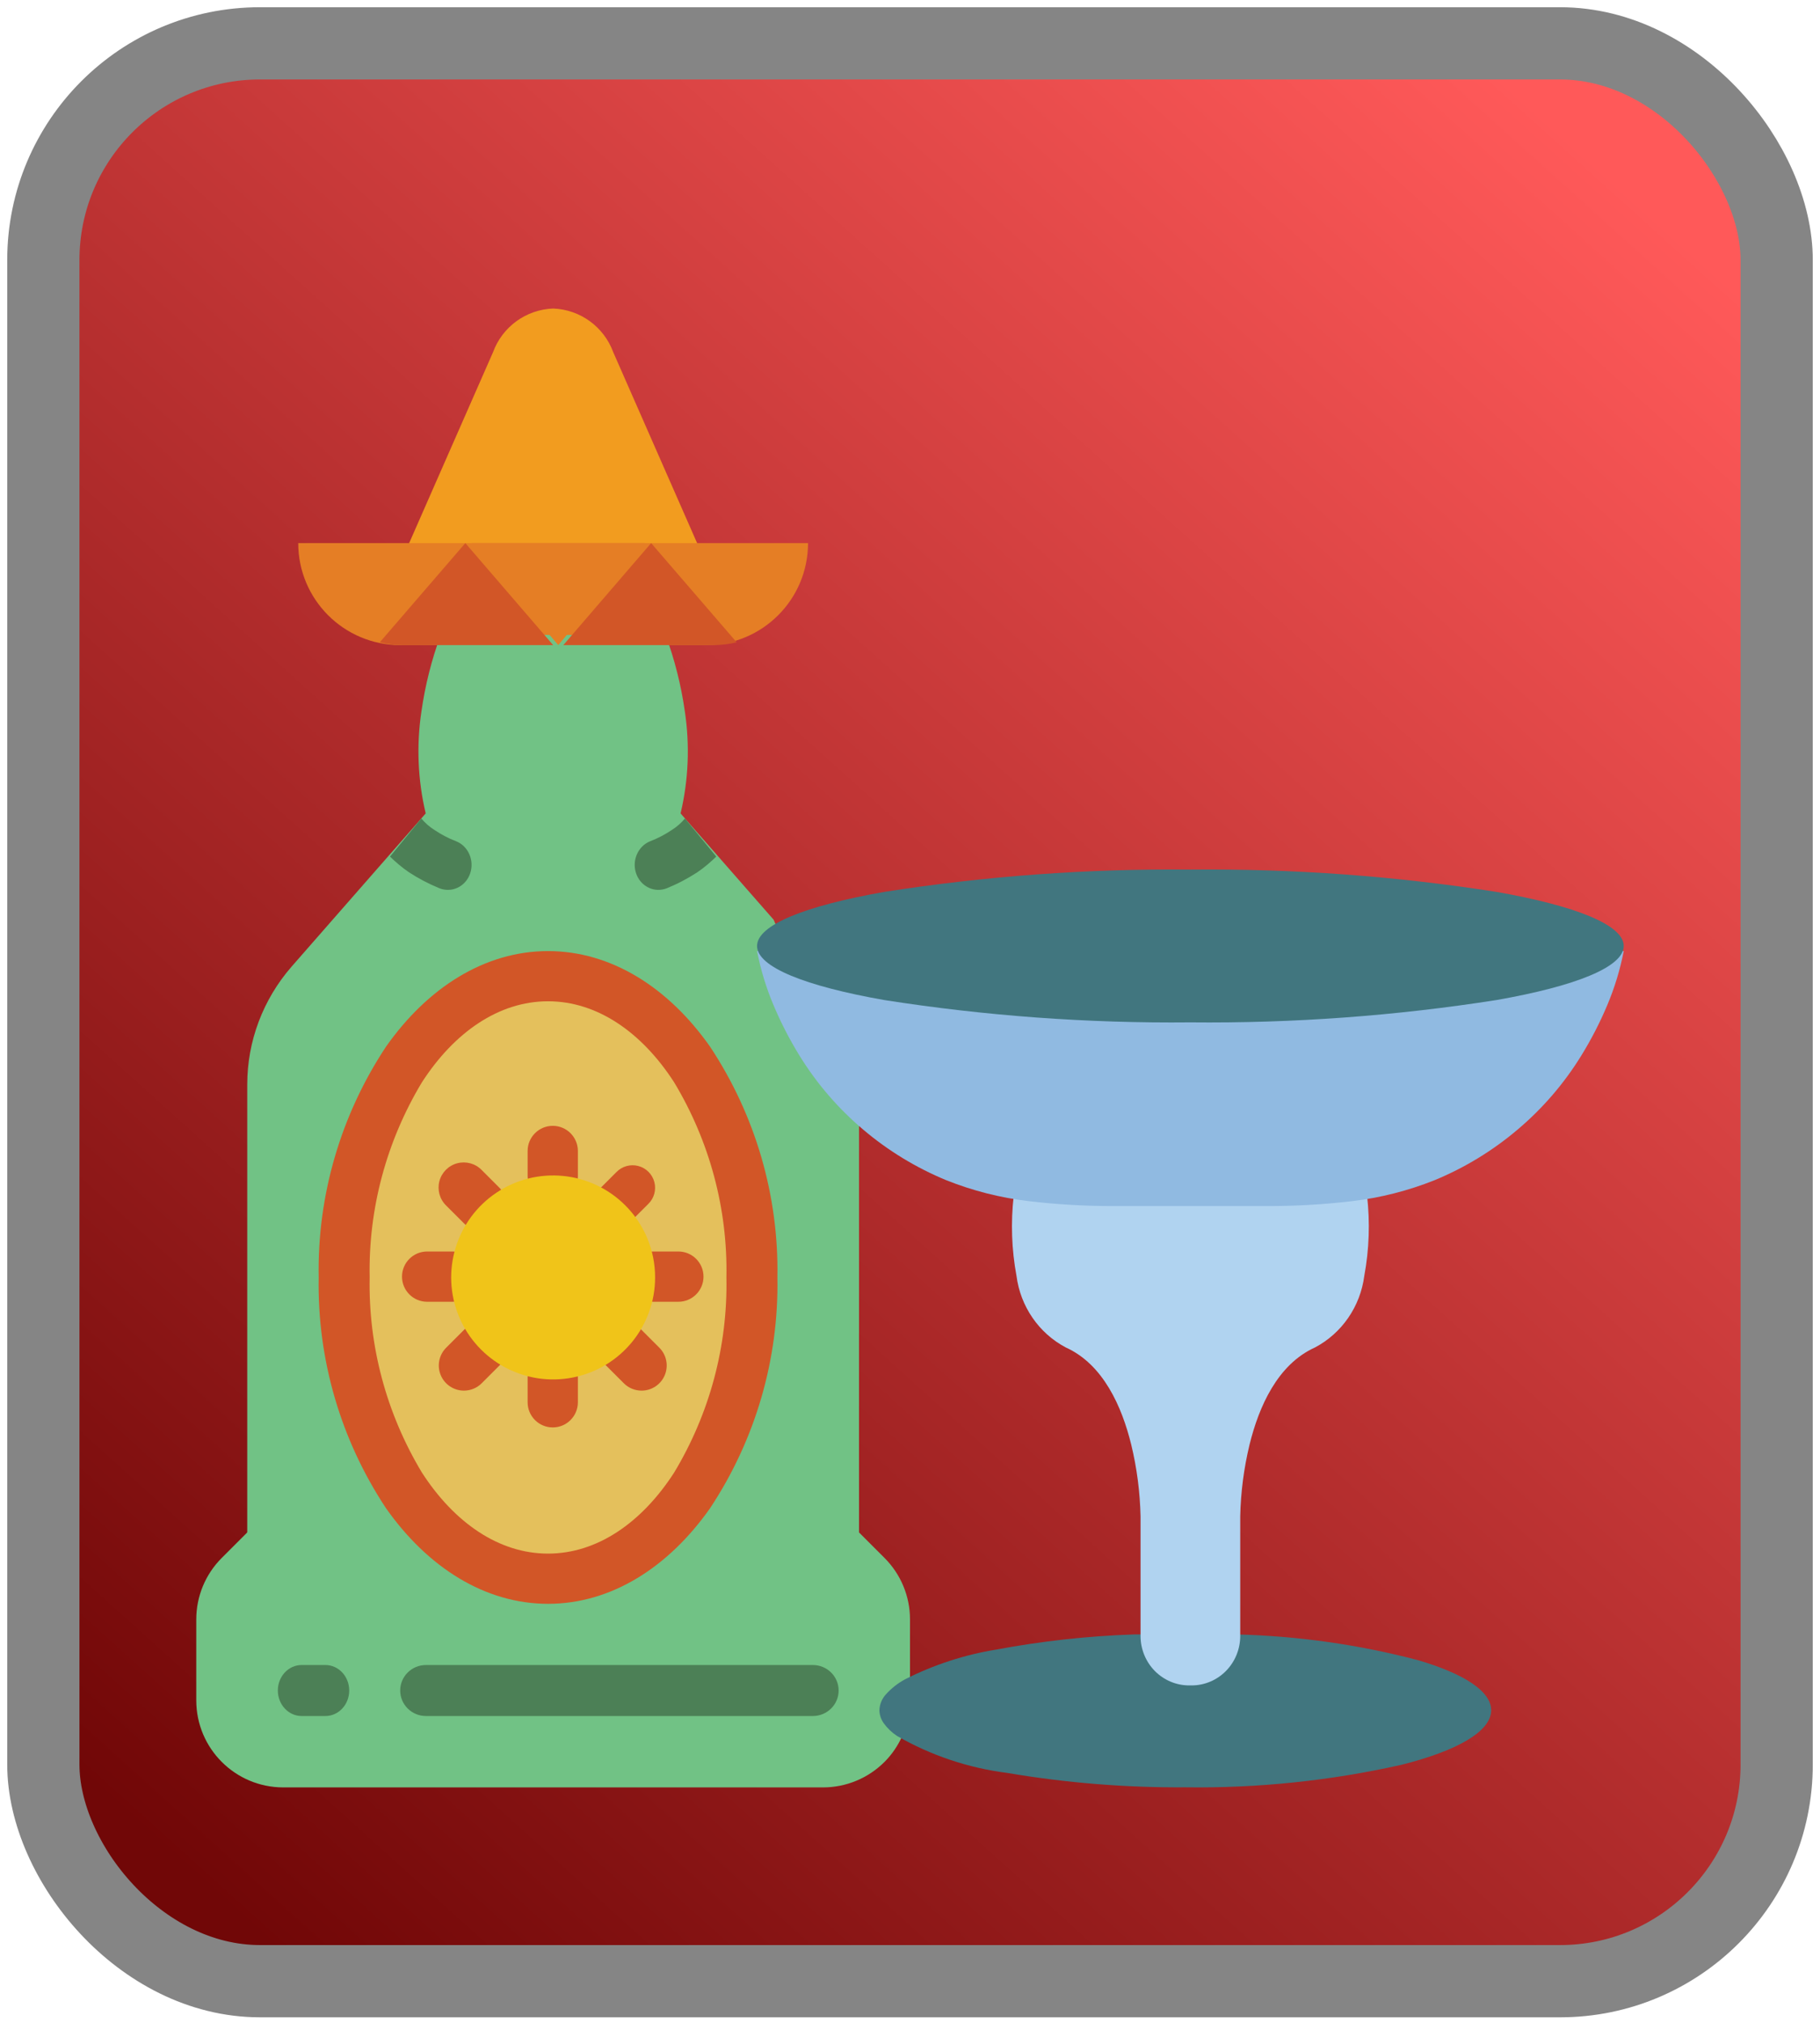 <?xml version="1.0" encoding="UTF-8"?>
<svg width="126px" height="140px" viewBox="0 0 126 140" version="1.1" xmlns="http://www.w3.org/2000/svg" xmlns:xlink="http://www.w3.org/1999/xlink">
    <!-- Generator: Sketch 60 (88103) - https://sketch.com -->
    <title>Tequila</title>
    <desc>Created with Sketch.</desc>
    <defs>
        <linearGradient x1="90.028%" y1="5.152%" x2="13.638%" y2="100%" id="linearGradient-1">
            <stop stop-color="#FF5959" offset="0%"></stop>
            <stop stop-color="#710707" offset="100%"></stop>
        </linearGradient>
    </defs>
    <g id="Page-1" stroke="none" stroke-width="1" fill="none" fill-rule="evenodd">
        <g id="Mobile" transform="translate(-622, -25)">
            <g id="Tequila" transform="translate(625, 28)">
                <rect id="Rectangle-Copy-3" stroke="#858585" stroke-width="5" fill="url(#linearGradient-1)" x="0" y="0" width="120" height="134.118" rx="15"></rect>
                <g id="tequila" transform="translate(10.588, 18.353)" fill-rule="nonzero">
                    <path d="M35.294,17.647 L32.079,10.332 L28.865,3.017 C28.218,1.261 26.576,0.069 24.706,0 C22.836,0.069 21.193,1.261 20.547,3.017 L17.332,10.332 L14.118,17.647 L35.294,17.647 Z" id="Path" fill="#F29C1F"></path>
                    <path d="M40.891,81.176 C41.827,81.176 42.725,81.548 43.386,82.21 L45.882,84.705 L46.767,85.591 L47.652,86.476 C48.779,87.603 49.412,89.13 49.412,90.724 L49.412,94.941 L49.138,96.882 L48.864,98.823 C48.715,99.15 48.538,99.463 48.335,99.759 C48.132,100.056 47.902,100.334 47.647,100.588 C46.519,101.717 44.99,102.351 43.394,102.353 L6.018,102.353 C2.696,102.349 0.004,99.657 0,96.335 L0,90.724 C0,89.13 0.633,87.603 1.759,86.476 L3.892,84.343 L6.025,82.21 C6.687,81.548 7.585,81.176 8.52,81.176 L40.891,81.176 Z" id="Path" fill="#71C285"></path>
                    <path d="M35.294,23.294 L14.118,23.294 C10.219,23.294 7.059,20.134 7.059,16.235 L42.353,16.235 C42.353,20.134 39.193,23.294 35.294,23.294 Z" id="Path" fill="#E57E25"></path>
                    <path d="M45.882,55.853 L45.882,86.117 C45.882,88.067 44.303,89.647 42.353,89.647 L7.059,89.647 C5.11,89.647 3.529,88.067 3.529,86.117 L3.529,53.7 C3.53,52.216 3.798,50.743 4.321,49.355 C4.845,47.967 5.61,46.684 6.583,45.565 L9.944,41.726 L13.306,37.888 L14.48,36.547 L15.653,35.206 L15.768,35.074 L15.883,34.941 C15.334,32.627 15.235,30.229 15.589,27.878 C15.846,26.073 16.293,24.299 16.924,22.588 L32.489,22.588 C33.12,24.299 33.567,26.073 33.823,27.878 C34.178,30.229 34.078,32.627 33.53,34.941 L33.644,35.074 L33.759,35.206 L34.933,36.547 L36.106,37.888 L38.038,40.094 L39.971,42.3 L45.882,55.853 Z" id="Path" fill="#71C285"></path>
                    <path d="M36,37.929 C35.804,38.12 35.596,38.311 35.376,38.495 C35.152,38.683 34.92,38.859 34.679,39.022 C34.361,39.23 34.022,39.429 33.668,39.615 C33.313,39.802 32.942,39.975 32.559,40.131 C32.466,40.165 32.371,40.191 32.274,40.209 C31.852,40.288 31.417,40.188 31.063,39.932 C30.407,39.457 30.17,38.548 30.503,37.782 C30.684,37.362 31.012,37.036 31.417,36.872 C31.689,36.77 31.954,36.65 32.21,36.514 C32.453,36.387 32.689,36.245 32.918,36.092 C33.091,35.984 33.256,35.861 33.411,35.725 C33.561,35.593 33.702,35.449 33.831,35.294 L34.916,36.612 L36,37.929 Z" id="Path" fill="#4C8056"></path>
                    <path d="M18.958,39.108 C18.84,39.443 18.628,39.731 18.35,39.932 C17.996,40.188 17.561,40.288 17.139,40.209 C17.042,40.191 16.947,40.165 16.853,40.131 C16.47,39.975 16.099,39.802 15.744,39.615 C15.389,39.429 15.051,39.23 14.733,39.022 C14.492,38.859 14.26,38.683 14.036,38.495 C13.815,38.311 13.607,38.12 13.412,37.929 L14.497,36.612 L15.581,35.294 C15.71,35.449 15.851,35.593 16.001,35.725 C16.157,35.861 16.321,35.984 16.494,36.092 C16.723,36.245 16.96,36.387 17.202,36.514 C17.459,36.65 17.724,36.77 17.995,36.872 C18.839,37.21 19.269,38.209 18.958,39.108 Z" id="Path" fill="#4C8056"></path>
                    <path d="M38.819,67.059 C38.92,72.346 37.484,77.547 34.685,82.033 C32.131,85.865 28.603,88.235 24.706,88.235 C20.809,88.235 17.281,85.865 14.727,82.033 C11.927,77.547 10.492,72.346 10.593,67.059 C10.492,61.773 11.927,56.57 14.727,52.085 C17.281,48.253 20.809,45.882 24.706,45.882 C28.603,45.882 32.131,48.253 34.685,52.085 C37.484,56.57 38.92,61.773 38.819,67.059 L38.819,67.059 Z" id="Path" fill="#E4C05C"></path>
                    <path d="M24.353,89.647 C19.976,89.647 16.006,87.114 13.131,83.024 C9.993,78.281 8.371,72.719 8.475,67.059 C8.371,61.398 9.993,55.837 13.131,51.094 C16.006,47.003 19.976,44.471 24.353,44.471 C28.73,44.471 32.7,47.003 35.575,51.094 C38.712,55.837 40.334,61.398 40.231,67.059 C40.334,72.719 38.712,78.281 35.575,83.024 C32.7,87.114 28.73,89.647 24.353,89.647 Z M24.353,47.945 C20.948,47.945 17.861,50.089 15.624,53.55 C13.165,57.633 11.91,62.312 12.004,67.059 C11.91,71.806 13.165,76.485 15.624,80.567 C17.861,84.028 20.948,86.172 24.353,86.172 C27.757,86.172 30.845,84.028 33.081,80.567 C35.541,76.485 36.796,71.806 36.702,67.059 C36.796,62.312 35.541,57.633 33.081,53.55 C30.845,50.089 27.757,47.945 24.353,47.945 Z" id="Shape" fill="#D25627"></path>
                    <path d="M8.941,97.412 L7.294,97.412 C6.385,97.412 5.647,96.622 5.647,95.647 C5.647,94.672 6.385,93.882 7.294,93.882 L8.941,93.882 C9.851,93.882 10.588,94.672 10.588,95.647 C10.588,96.622 9.851,97.412 8.941,97.412 Z" id="Path" fill="#4C8056"></path>
                    <path d="M42.685,97.412 L15.903,97.412 C14.916,97.412 14.118,96.622 14.118,95.647 C14.118,94.672 14.916,93.882 15.903,93.882 L42.685,93.882 C43.672,93.882 44.471,94.672 44.471,95.647 C44.471,96.622 43.672,97.412 42.685,97.412 Z" id="Path" fill="#4C8056"></path>
                    <g id="Group" transform="translate(14.118, 56.471)" fill="#D25627">
                        <path d="M10.562,5.313 C9.601,5.313 8.822,4.534 8.822,3.574 L8.822,1.834 C8.822,0.874 9.601,0.095 10.562,0.095 C11.522,0.095 12.301,0.874 12.301,1.834 L12.301,3.574 C12.301,4.534 11.522,5.313 10.562,5.313 L10.562,5.313 Z" id="Path"></path>
                        <path d="M10.562,20.968 C9.601,20.968 8.822,20.189 8.822,19.228 L8.822,17.489 C8.822,16.528 9.601,15.749 10.562,15.749 C11.522,15.749 12.301,16.528 12.301,17.489 L12.301,19.228 C12.301,20.189 11.522,20.968 10.562,20.968 Z" id="Path"></path>
                        <path d="M5.642,7.351 C5.18,7.351 4.737,7.168 4.412,6.841 L3.797,6.226 L3.182,5.612 C2.733,5.174 2.555,4.529 2.714,3.923 C2.874,3.317 3.347,2.844 3.953,2.684 C4.559,2.525 5.204,2.703 5.642,3.152 L6.256,3.767 L6.871,4.382 C7.368,4.879 7.518,5.627 7.248,6.277 C6.979,6.927 6.345,7.351 5.642,7.351 Z" id="Path"></path>
                        <path d="M16.712,18.421 C16.25,18.421 15.807,18.238 15.482,17.912 L14.252,16.682 C13.8,16.244 13.618,15.598 13.778,14.99 C13.937,14.382 14.412,13.907 15.02,13.748 C15.628,13.588 16.274,13.77 16.712,14.222 L17.942,15.452 C18.439,15.949 18.587,16.697 18.318,17.347 C18.049,17.997 17.415,18.42 16.712,18.421 Z" id="Path"></path>
                        <path d="M3.604,12.271 L1.865,12.271 C0.904,12.271 0.125,11.492 0.125,10.532 C0.125,9.571 0.904,8.792 1.865,8.792 L3.604,8.792 C4.564,8.792 5.343,9.571 5.343,10.532 C5.343,11.492 4.564,12.271 3.604,12.271 Z" id="Path"></path>
                        <path d="M19.259,12.271 L17.519,12.271 C16.558,12.271 15.779,11.492 15.779,10.532 C15.779,9.571 16.558,8.792 17.519,8.792 L19.259,8.792 C20.219,8.792 20.998,9.571 20.998,10.532 C20.998,11.492 20.219,12.271 19.259,12.271 Z" id="Path"></path>
                        <path d="M4.412,18.421 C3.708,18.42 3.074,17.997 2.805,17.347 C2.536,16.697 2.685,15.949 3.182,15.452 L4.412,14.222 C4.848,13.77 5.495,13.588 6.104,13.748 C6.712,13.907 7.187,14.382 7.346,14.99 C7.505,15.598 7.324,16.244 6.871,16.682 L6.256,17.297 L5.642,17.912 C5.316,18.238 4.873,18.421 4.412,18.421 L4.412,18.421 Z" id="Path"></path>
                    </g>
                    <path d="M64.941,91.765 C61.734,91.872 58.54,92.223 55.385,92.814 C53.184,93.171 51.05,93.867 49.059,94.877 C48.569,95.143 48.128,95.49 47.753,95.904 C47.472,96.205 47.309,96.599 47.294,97.011 C47.301,97.342 47.41,97.662 47.605,97.927 C47.854,98.267 48.161,98.559 48.512,98.79 C50.86,100.139 53.448,101.008 56.129,101.349 C60.206,102.041 64.335,102.375 68.47,102.347 C73.505,102.415 78.531,101.891 83.446,100.786 C87.278,99.821 89.647,98.487 89.647,97.011 C89.647,95.686 87.741,94.477 84.582,93.547 C80.47,92.466 76.248,91.868 72,91.765 L64.941,91.765 Z" id="Path" fill="#41767F"></path>
                    <path d="M29.089,63.529 C28.458,63.529 27.889,63.15 27.648,62.567 C27.407,61.984 27.54,61.314 27.986,60.868 L29.089,59.765 C29.481,59.363 30.059,59.203 30.603,59.345 C31.146,59.489 31.57,59.913 31.713,60.456 C31.857,61 31.696,61.578 31.294,61.971 L30.743,62.521 L30.191,63.073 C29.899,63.366 29.503,63.53 29.089,63.529 Z" id="Path" fill="#D25627"></path>
                    <path d="M31.765,67.058 C31.765,70.425 29.386,73.324 26.083,73.981 C22.781,74.638 19.474,72.87 18.185,69.759 C16.896,66.649 17.985,63.061 20.785,61.19 C23.584,59.319 27.316,59.687 29.698,62.067 C31.024,63.389 31.767,65.186 31.765,67.058 L31.765,67.058 Z" id="Path" fill="#F0C419"></path>
                    <polygon id="Path" fill="#E57E25" points="31.059 16.235 28.059 19.764 25.059 23.294 22.059 19.764 19.059 16.235"></polygon>
                    <path d="M24.706,23.294 L14.287,23.294 C14.018,23.294 13.749,23.277 13.483,23.243 C13.222,23.211 12.962,23.163 12.706,23.1 L15.667,19.667 L18.628,16.235 L21.667,19.764 L24.706,23.294 Z" id="Path" fill="#D25627"></path>
                    <path d="M37.412,23.1 C37.156,23.163 36.897,23.211 36.635,23.243 C36.368,23.277 36.1,23.294 35.832,23.294 L25.412,23.294 L28.451,19.764 L31.49,16.235 L34.451,19.667 L37.412,23.1 Z" id="Path" fill="#D25627"></path>
                    <path d="M81.055,61.412 C81.266,63.256 81.202,65.122 80.863,66.947 C80.589,69.067 79.315,70.919 77.449,71.905 C74.862,73.071 73.568,75.993 72.921,78.622 C72.527,80.249 72.31,81.915 72.274,83.59 L72.274,91.872 C72.274,92.78 71.919,93.65 71.288,94.292 C70.658,94.933 69.802,95.294 68.909,95.294 L68.737,95.294 C67.845,95.294 66.99,94.933 66.358,94.292 C65.728,93.65 65.373,92.78 65.373,91.872 L65.373,83.59 C65.337,81.915 65.12,80.249 64.726,78.622 C64.079,75.993 62.786,73.071 60.198,71.905 C58.332,70.919 57.057,69.067 56.784,66.947 C56.446,65.122 56.381,63.256 56.592,61.412 L81.055,61.412 Z" id="Path" fill="#B0D3F0"></path>
                    <path d="M98.824,44.471 C98.574,45.757 98.192,47.013 97.681,48.22 C97.174,49.426 96.573,50.592 95.885,51.706 C94.698,53.633 93.212,55.36 91.482,56.821 C89.756,58.285 87.811,59.471 85.717,60.333 C83.89,61.061 81.977,61.547 80.024,61.778 C78.063,62.01 76.092,62.123 74.118,62.117 L63.529,62.117 C61.555,62.123 59.583,62.009 57.623,61.777 C55.67,61.546 53.756,61.06 51.929,60.332 C49.836,59.469 47.89,58.285 46.164,56.82 C44.435,55.359 42.949,53.633 41.762,51.706 C41.074,50.592 40.474,49.426 39.966,48.22 C39.455,47.013 39.073,45.757 38.824,44.471 L98.824,44.471 Z" id="Path" fill="#90BAE1"></path>
                    <path d="M98.824,44.118 C98.824,45.578 95.466,46.9 90.037,47.856 C83.021,48.957 75.925,49.476 68.823,49.405 C61.722,49.476 54.626,48.957 47.61,47.856 C42.181,46.9 38.824,45.578 38.824,44.118 C38.824,42.657 42.181,41.336 47.61,40.379 C54.626,39.278 61.722,38.76 68.823,38.83 C75.925,38.76 83.021,39.278 90.037,40.379 C95.466,41.336 98.824,42.657 98.824,44.118 Z" id="Path" fill="#41767F"></path>
                </g>
            </g>
        </g>
    </g>
</svg>